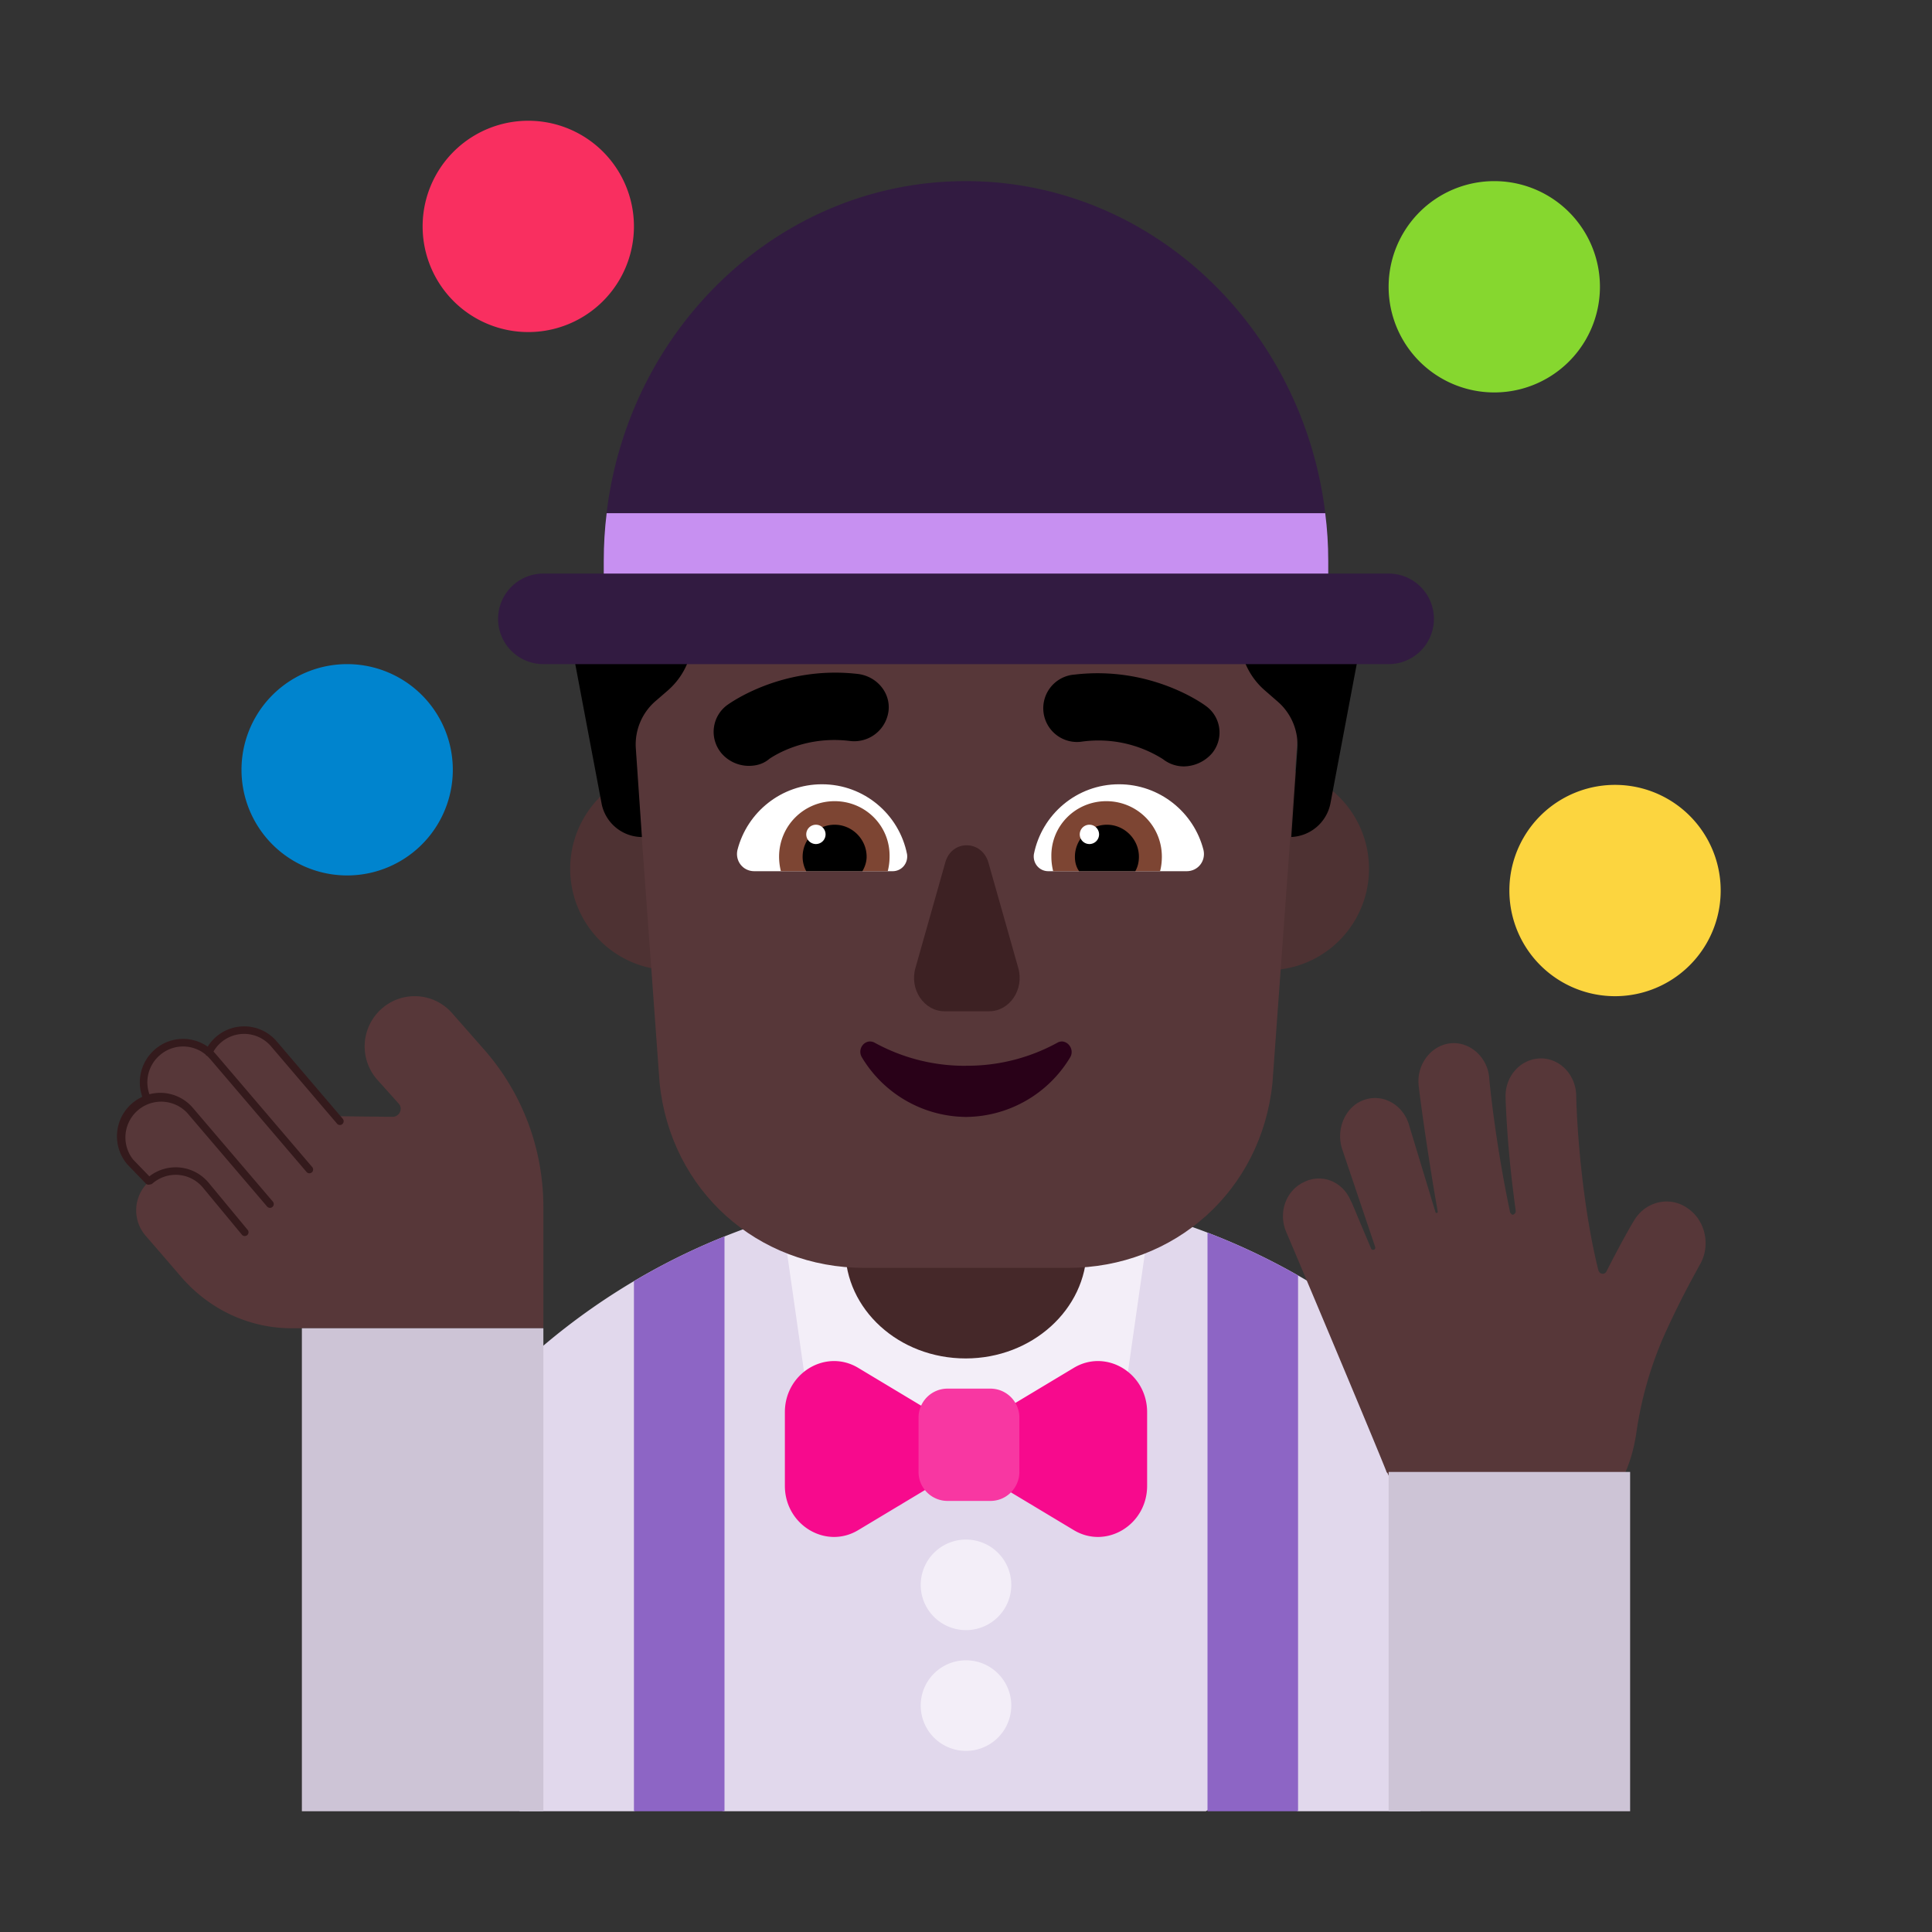 <svg xmlns="http://www.w3.org/2000/svg" fill="none" viewBox="0 0 32 32"><rect x="0" y="0" width="32" height="32" fill="#333333" stroke="none"/><path fill="#FCD53F" d="M26.75 16.5a1.75 1.75 0 1 0 0-3.5 1.75 1.75 0 0 0 0 3.5"/><path fill="#0084CE" d="M5.75 14.5a1.75 1.75 0 1 0 0-3.5 1.75 1.75 0 0 0 0 3.5"/><path fill="#86D72F" d="M24.75 6.5a1.75 1.75 0 1 0 0-3.5 1.75 1.75 0 0 0 0 3.5"/><path fill="#F92F60" d="M8.75 5.5a1.75 1.75 0 1 0 0-3.5 1.75 1.75 0 0 0 0 3.5"/><path fill="#E1D8EC" d="M23.525 30v-7.39a10.95 10.95 0 0 0-14.92.03V30h1.9l.736-.432.736.432h7.995l.76-.432.759.432z"/><path fill="#8D65C5" d="M21.5 21.127V30H20v-9.584q.78.3 1.5.71M12 20.479V30h-1.5v-8.78q.72-.428 1.5-.741"/><path fill="#F3EEF8" d="m13.5 24-.5-3.5h6l-.5 3.5z"/><path fill="#F70A8D" d="m14.221 22.66 1.548.93c.154.09.231.25.231.41 0-.16.077-.32.23-.41l1.549-.93c.538-.33 1.221.08 1.221.73v1.22c0 .65-.683 1.06-1.221.73l-1.548-.93A.47.47 0 0 1 16 24a.47.47 0 0 1-.23.41l-1.549.93c-.538.33-1.221-.08-1.221-.73v-1.22c0-.65.683-1.06 1.221-.73"/><path fill="#F837A2" d="M15.214 23.48v.9c0 .27.22.48.48.48h.71c.27 0 .48-.22.48-.48v-.9a.48.48 0 0 0-.48-.48h-.71a.48.48 0 0 0-.48.48"/><path fill="#F3EEF8" d="M16.75 26.25a.75.75 0 1 1-1.5 0 .75.75 0 0 1 1.5 0M16.75 28.25a.75.75 0 1 1-1.5 0 .75.75 0 0 1 1.5 0"/><path fill="#573739" d="m2.158 19.247.292.34a.643.643 0 0 0-.037.882s.215.247.604.699c.46.524 1.115.832 1.81.832H9v-2.003c0-.956-.338-1.87-.961-2.59l-.542-.616A.824.824 0 0 0 6.33 16.7a.833.833 0 0 0-.092 1.171l.368.411c.071.082.01.216-.103.216l-.946-.01-1.017-1.192a.655.655 0 0 0-1.082.135.654.654 0 0 0-1.02.771.655.655 0 0 0-.281 1.046M27.52 22.22a6.2 6.2 0 0 0-.421 1.54c-.038.24-.103.47-.206.69-.534 1.14-1.834 1.61-2.901 1.05-.468-.24-.805-.64-1.01-1.1-.01-.01-.02-.02-.02-.03-.112-.29-1.066-2.57-1.656-3.96-.14-.32-.009-.69.29-.83.3-.15.646-.01.777.31.006 0 .053.113.13.3l.207.49c.019.04.084.02.066-.03l-.543-1.61c-.113-.33.046-.71.355-.82.3-.11.627.06.74.38l.449 1.48c.01.02.037.01.037-.01-.178-1-.318-2.06-.318-2.11-.028-.34.215-.65.533-.68s.609.23.637.57c0 .02.093 1.03.346 2.23.01.02.028.04.047.04.028-.01.046-.03.046-.06q-.006-.061-.017-.129l-.02-.16c-.112-.88-.131-1.57-.131-1.6-.01-.34.243-.63.57-.64.319-.01.59.26.6.61.01.54.103 1.84.365 2.89.018.08.112.09.14.02.243-.48.43-.8.45-.83.186-.32.589-.42.888-.21.3.2.393.63.197.95l-.038.07c-.093.169-.344.626-.59 1.19"/><path fill="#CDC4D6" d="M5 22h4v8H5zM23 24.38h4V30h-4z"/><path fill="#452829" d="M15.995 22.5c-1.108 0-1.995-.813-1.995-1.81V19.5h4v1.19c-.01.997-.905 1.81-2.005 1.81"/><path fill="#4E3233" d="M12.804 14.39a1.68 1.68 0 1 1-3.36 0 1.68 1.68 0 0 1 3.36 0M22.675 14.39a1.68 1.68 0 1 1-3.36 0 1.68 1.68 0 0 1 3.36 0"/><path fill="#573739" d="M15.531 7c-2.912 0-5.22 2.405-5.019 5.243l.413 5.694C11.108 19.724 12.548 21 14.313 21h3.376c1.764 0 3.205-1.276 3.387-3.063l.413-5.694C21.689 9.405 19.39 7 16.468 7z"/><path fill="#000" d="M9.965 13.313 9.5 10.85h1.93c-.06.226-.191.432-.373.59l-.192.166a.95.95 0 0 0-.334.785l.101 1.473a.686.686 0 0 1-.667-.55M20.953 11.438a1.2 1.2 0 0 1-.374-.589H22.5l-.465 2.464a.69.69 0 0 1-.647.55s.06-.893.101-1.463a.95.95 0 0 0-.333-.785zM11.936 12.46a.6.6 0 0 0 .465.225c.122 0 .243-.03.344-.118l.011-.007c.082-.053.588-.379 1.323-.287a.573.573 0 0 0 .637-.491c.04-.305-.192-.58-.505-.619-1.258-.146-2.126.486-2.173.52a.55.55 0 0 0-.102.776M19.265 12.576a.56.56 0 0 0 .344.118.63.63 0 0 0 .465-.216.54.54 0 0 0-.101-.785c-.047-.035-.915-.667-2.173-.52a.559.559 0 1 0 .131 1.109 2 2 0 0 1 1.33.291z"/><path fill="#290118" d="M16 17.653a3.1 3.1 0 0 1-1.51-.381c-.152-.085-.304.095-.213.243A2.03 2.03 0 0 0 16 18.5a2.03 2.03 0 0 0 1.724-.985c.09-.148-.072-.328-.213-.243a3.1 3.1 0 0 1-1.51.38"/><path fill="#3D2123" d="m15.656 14.289-.493 1.742c-.103.354.14.719.483.719h.735c.345 0 .587-.365.484-.72l-.493-1.741c-.111-.385-.614-.385-.716 0"/><path fill="#fff" d="M12.214 14.08c.16-.63.73-1.09 1.4-1.09.7 0 1.28.5 1.41 1.16.02.15-.09.28-.24.28h-2.29c-.19 0-.32-.17-.28-.35M19.934 14.08c-.16-.63-.73-1.09-1.4-1.09-.7 0-1.28.5-1.41 1.16-.02.15.09.28.24.28h2.29c.19 0 .32-.17.28-.35"/><path fill="#7D4533" d="M12.904 14.19c0-.51.41-.92.92-.92s.92.41.91.92q0 .12-.03.24h-1.77a1 1 0 0 1-.03-.24M19.244 14.19c0-.51-.41-.92-.92-.92s-.92.41-.91.92q0 .12.03.24h1.77c.02-.07.03-.16.03-.24"/><path fill="#000" d="M13.824 13.66c.29 0 .53.24.53.53 0 .09-.03.17-.07.24h-.93a.5.5 0 0 1-.06-.24c0-.29.24-.53.53-.53M18.334 13.66c-.29 0-.53.24-.53.53 0 .09.02.17.07.24h.93q.06-.105.06-.24c0-.29-.24-.53-.53-.53"/><path fill="#fff" d="M13.674 13.82a.16.16 0 1 1-.32 0 .16.16 0 0 1 .32 0M18.204 13.82a.16.16 0 1 1-.32 0 .16.16 0 0 1 .32 0"/><path fill="#000" d="M12.373 11.806a.282.282 0 0 0 .343.448l.002-.002.017-.011q.024-.018.077-.05a2.282 2.282 0 0 1 1.41-.292.282.282 0 0 0 .065-.56 2.85 2.85 0 0 0-1.763.367q-.07.042-.107.069zM19.828 12.202a.28.28 0 0 0-.052-.396l-.044-.031a2.712 2.712 0 0 0-.497-.257 2.85 2.85 0 0 0-1.373-.178.282.282 0 1 0 .065.56 2.28 2.28 0 0 1 1.487.34l.017.012.002.002c.124.095.3.071.395-.052"/><path fill="#341A1C" d="m5.677 18.53-1.089-1.276a.71.71 0 0 0-1.148.082.71.71 0 0 0-.873.045.72.72 0 0 0-.21.786.718.718 0 0 0-.247 1.12l.305.316c.019.02.046.024.07.015q.022 0 .04-.015a.586.586 0 0 1 .833.064l.654.79a.063.063 0 0 0 .096-.079l-.654-.79a.71.71 0 0 0-.98-.104l-.27-.279a.592.592 0 0 1 .898-.77l1.322 1.549a.062.062 0 1 0 .095-.082l-1.321-1.548a.71.71 0 0 0-.723-.23.59.59 0 0 1 .174-.648.586.586 0 0 1 .754-.011q.009.016.027.024l.003.002.048.05 1.596 1.87a.062.062 0 1 0 .095-.08l-1.596-1.87-.04-.044a.586.586 0 0 1 .957-.082l1.09 1.277a.062.062 0 1 0 .094-.081"/><path fill="#321B41" d="M10 9.289C10 5.822 12.68 3 15.995 3S21.989 5.822 22 9.289V9.5h1a.75.75 0 0 1 0 1.5H9a.75.75 0 0 1 0-1.5h1z"/><path fill="#C790F1" d="M21.95 8.5H10.048Q10 8.888 10 9.289V9.5h12v-.211q0-.4-.05-.789"/></svg>